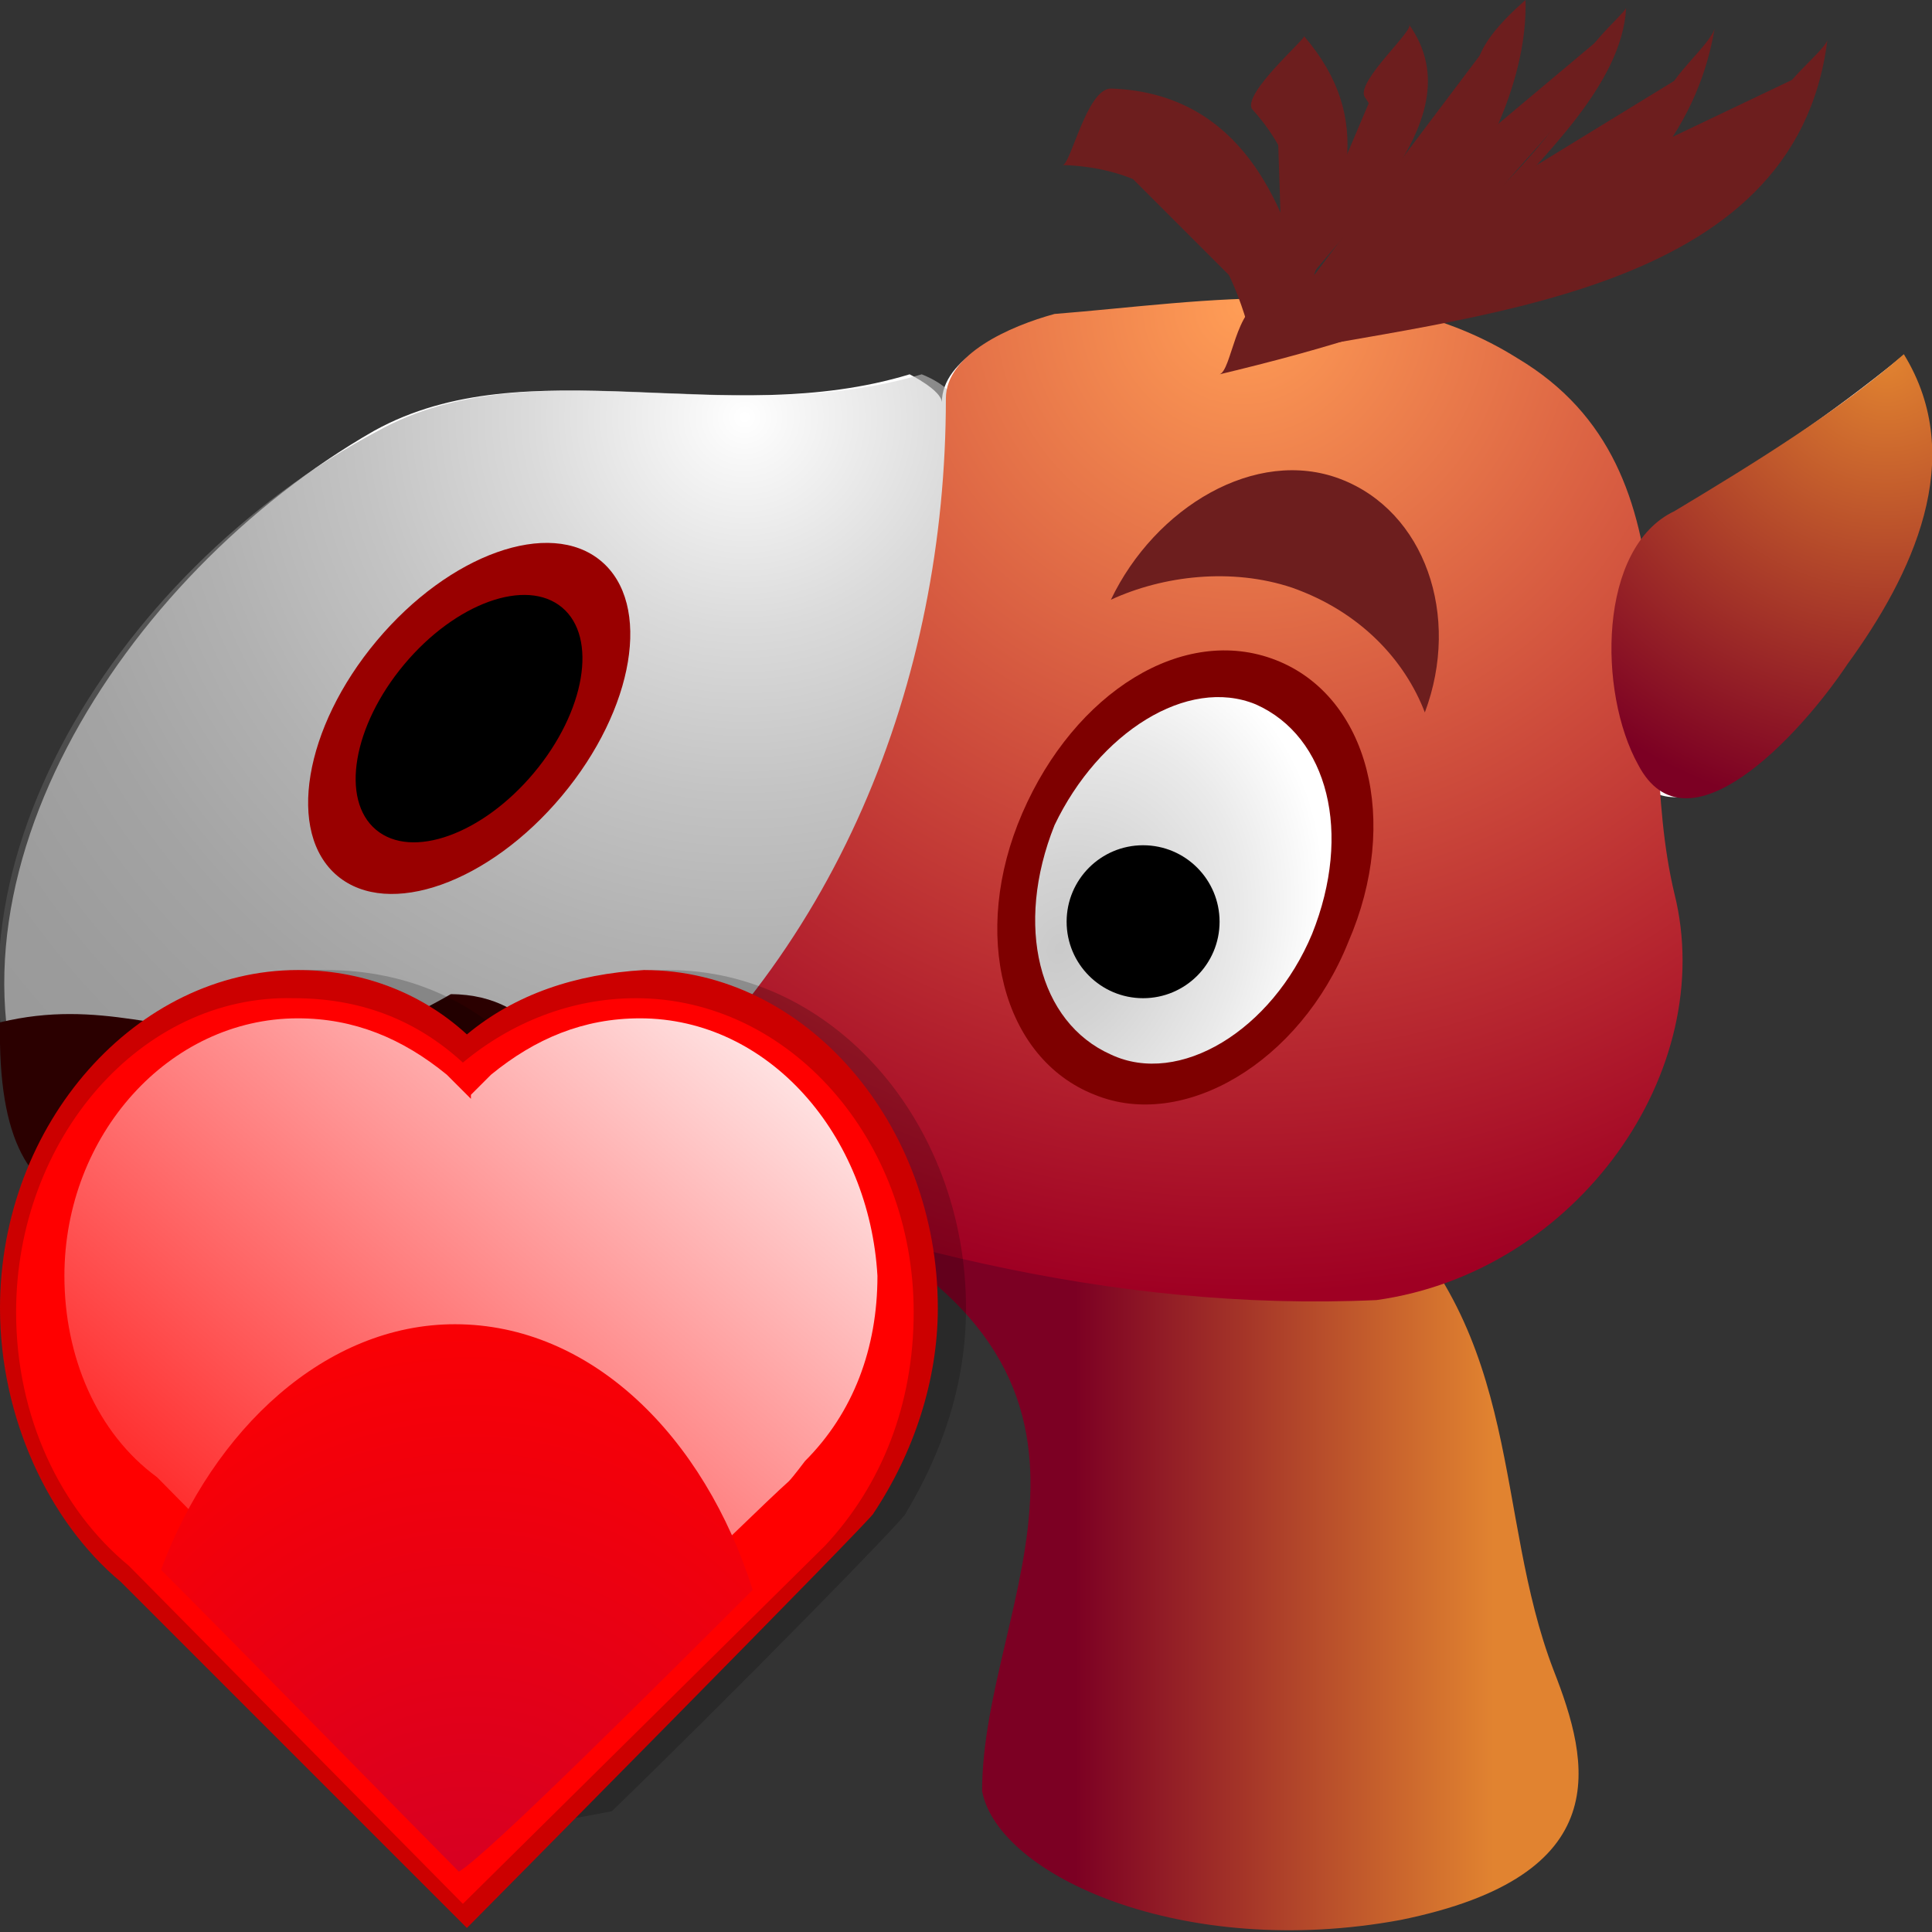 <?xml version="1.0" encoding="UTF-8" standalone="no"?>
<!DOCTYPE svg PUBLIC "-//W3C//DTD SVG 20010904//EN"
"http://www.w3.org/TR/2001/REC-SVG-20010904/DTD/svg10.dtd">
<!-- Created with Sodipodi ("http://www.sodipodi.com/") -->
<svg
   xmlns:x="http://ns.adobe.com/Extensibility/1.0/"
   xmlns:i="http://ns.adobe.com/AdobeIllustrator/10.0/"
   xmlns:graph="http://ns.adobe.com/Graphs/1.0/"
   xmlns="http://www.w3.org/2000/svg"
   xmlns:xlink="http://www.w3.org/1999/xlink"
   xmlns:a="http://ns.adobe.com/AdobeSVGViewerExtensions/3.0/"
   xml:space="preserve"
   i:viewOrigin="232.9961 442"
   i:rulerOrigin="0 0"
   i:pageBounds="0 792 612 0"
   width="48"
   height="48"
   viewBox="0 0 48 48"
   overflow="visible"
   enable-background="new 0 0 48 48"
   xmlns:sodipodi="http://sodipodi.sourceforge.net/DTD/sodipodi-0.dtd"
   id="svg602"
   sodipodi:version="0.34"
   sodipodi:docname="C:\msys\home\su_blanc\mldonkey-2.5.12\src\gtk2\rsvg\type_source_friend.svg"><rect x="0" y="0" width="48" height="48" fill="#333333" stroke="none"/><defs
   id="defs719" /><sodipodi:namedview
   id="base" /><g
   id="Layer_3"
   i:knockout="Off"
   i:layer="yes"
   i:dimmedPercent="50"
   i:rgbTrio="#4F00FFFF4F00"><g
   id="g606"><linearGradient
   id="path977_1_"
   gradientUnits="userSpaceOnUse"
   x1="-1078.067"
   y1="38.162"
   x2="-1088.457"
   y2="38.162"
   gradientTransform="matrix(1 0 0 1 1115.168 1.953125e-003)"><stop
   offset="0"
   style="stop-color:#E18330"
   id="stop608" /><stop
   offset="1"
   style="stop-color:#7C0023"
   id="stop609" /><a:midPointStop
   offset="0"
   style="stop-color:#E18330"
   id="midPointStop610" /><a:midPointStop
   offset="0.5"
   style="stop-color:#E18330"
   id="midPointStop611" /><a:midPointStop
   offset="1"
   style="stop-color:#7C0023"
   id="midPointStop612" /></linearGradient><path
   id="path977_2_"
   fill="url(#path977_1_)"
   d="M38.6,41.5c0.9,2.3,1.6,5.1-3.8,6.2c-5.4,1-10-1.1-10.4-3.2      c0-4.8,4.6-10.3-4.2-14.5c-1.9-0.8,1.1-1.4,3.5-1.7c3.8-0.1,8.8,0,10.4,1.4C37.9,33.2,37.1,37.6,38.6,41.5z" /><path
   id="path655"
   fill="#FFFFFF"
   d="M47.2,8.9c-1.6,1.3-3.6,2.7-5.7,3.9c-0.3,0.2-0.7,0.6-0.9,0.9c-0.3-1.9-1.1-3.5-3.1-4.7      C34.1,6.9,30,7.5,26.1,7.9c-1.1,0.3-2.7,1-2.7,2.1c0,2.4,0,2.4,0,0c0-0.3-0.8-0.7-0.8-0.7c-4.6,1.4-9.5-0.7-13.3,1.4      C3,14.3-2,22.2,1,28.4c1.1,1.8,4.6,1.4,6.8,1.4c1.9,0,2.7-2.4,4.2-1.8c1.1,0.3,2.4,0.3,3.4,0.1c-0.1,0.1-0.2,0.2-0.3,0.2      c6,2.4,12.6,4.2,19,3.9c5-0.7,8.4-5.5,7.2-10c-0.2-0.9-0.3-1.8-0.5-2.7c1.4,1.2,3.7-1.4,4.9-3C47.4,14.4,48.8,11.5,47.2,8.9z" /><radialGradient
   id="path861_1_"
   cx="-1090.824"
   cy="15.299"
   r="22.048"
   fx="-1090.824"
   fy="15.299"
   gradientTransform="matrix(1.131 0 0 1.108 1252.216 -6.589)"
   gradientUnits="userSpaceOnUse"><stop
   offset="0"
   style="stop-color:#FFFFFF"
   id="stop616" /><stop
   offset="4.136020e-002"
   style="stop-color:#F2F2F2"
   id="stop617" /><stop
   offset="0.213"
   style="stop-color:#C1C1C1"
   id="stop618" /><stop
   offset="0.384"
   style="stop-color:#999999"
   id="stop619" /><stop
   offset="0.55"
   style="stop-color:#7A7A7A"
   id="stop620" /><stop
   offset="0.711"
   style="stop-color:#636363"
   id="stop621" /><stop
   offset="0.864"
   style="stop-color:#565656"
   id="stop622" /><stop
   offset="1"
   style="stop-color:#515151"
   id="stop623" /><a:midPointStop
   offset="0"
   style="stop-color:#FFFFFF"
   id="midPointStop624" /><a:midPointStop
   offset="0.5"
   style="stop-color:#FFFFFF"
   id="midPointStop625" /><a:midPointStop
   offset="4.136020e-002"
   style="stop-color:#F2F2F2"
   id="midPointStop626" /><a:midPointStop
   offset="0.5"
   style="stop-color:#F2F2F2"
   id="midPointStop627" /><a:midPointStop
   offset="0.213"
   style="stop-color:#C1C1C1"
   id="midPointStop628" /><a:midPointStop
   offset="0.5"
   style="stop-color:#C1C1C1"
   id="midPointStop629" /><a:midPointStop
   offset="0.384"
   style="stop-color:#999999"
   id="midPointStop630" /><a:midPointStop
   offset="0.5"
   style="stop-color:#999999"
   id="midPointStop631" /><a:midPointStop
   offset="0.55"
   style="stop-color:#7A7A7A"
   id="midPointStop632" /><a:midPointStop
   offset="0.5"
   style="stop-color:#7A7A7A"
   id="midPointStop633" /><a:midPointStop
   offset="0.711"
   style="stop-color:#636363"
   id="midPointStop634" /><a:midPointStop
   offset="0.5"
   style="stop-color:#636363"
   id="midPointStop635" /><a:midPointStop
   offset="0.864"
   style="stop-color:#565656"
   id="midPointStop636" /><a:midPointStop
   offset="0.5"
   style="stop-color:#565656"
   id="midPointStop637" /><a:midPointStop
   offset="1"
   style="stop-color:#515151"
   id="midPointStop638" /></radialGradient><path
   id="path861_3_"
   i:isolated="yes"
   i:knockout="Off"
   opacity="0.59"
   fill="url(#path861_1_)"
   enable-background="new    "
   d="      M20.5,23.9c-1.1,3.1-5,5.2-8.5,4.2c-1.6-0.7-2.4,1.8-4.2,1.8c-2.4,0-5.8,0.3-6.9-1.4c-3.1-6.3,1.9-14.3,8.5-17.8      c3.8-2.1,8.8,0,13.5-1.4c0,0,0.8,0.3,0.8,0.7C23.7,14.8,22.1,19.4,20.5,23.9z" /><radialGradient
   id="path987_1_"
   cx="-1079.888"
   cy="12.822"
   r="22.162"
   fx="-1079.888"
   fy="12.822"
   gradientTransform="matrix(1.131 0 0 1.108 1252.216 -6.589)"
   gradientUnits="userSpaceOnUse"><stop
   offset="0"
   style="stop-color:#FF9D56"
   id="stop641" /><stop
   offset="1"
   style="stop-color:#9F0023"
   id="stop642" /><a:midPointStop
   offset="0"
   style="stop-color:#FF9D56"
   id="midPointStop643" /><a:midPointStop
   offset="0.5"
   style="stop-color:#FF9D56"
   id="midPointStop644" /><a:midPointStop
   offset="1"
   style="stop-color:#9F0023"
   id="midPointStop645" /></radialGradient><path
   id="path987_3_"
   fill="url(#path987_1_)"
   d="M41.6,22.2c1.1,4.4-2.4,9.4-7.4,10.1c-6.6,0.3-13-1.4-19.2-3.9      c5.8-4.5,8.5-11.5,8.5-18.5c0-1.1,1.6-1.8,2.7-2.1c3.8-0.3,8-1.1,11.5,1.1C42.4,11.7,40.5,17.6,41.6,22.2z" /><radialGradient
   id="path938_1_"
   cx="-1065.745"
   cy="13.987"
   r="10.303"
   fx="-1065.745"
   fy="13.987"
   gradientTransform="matrix(1.131 0 0 1.108 1252.216 -6.589)"
   gradientUnits="userSpaceOnUse"><stop
   offset="0"
   style="stop-color:#E18330"
   id="stop648" /><stop
   offset="1"
   style="stop-color:#7C0023"
   id="stop649" /><a:midPointStop
   offset="0"
   style="stop-color:#E18330"
   id="midPointStop650" /><a:midPointStop
   offset="0.5"
   style="stop-color:#E18330"
   id="midPointStop651" /><a:midPointStop
   offset="1"
   style="stop-color:#7C0023"
   id="midPointStop652" /></radialGradient><path
   id="path938_3_"
   fill="url(#path938_1_)"
   d="M45.9,16.5c-1.2,1.8-4,4.8-5.2,2.5c-1-1.8-1-5.4,0.9-6.3      c2-1.2,4.1-2.5,5.7-3.9C48.9,11.4,47.5,14.3,45.9,16.5z" /><g
   id="g925_2_"
   i:knockout="Off"><ellipse
   id="ellipse1004_4_"
   transform="matrix(-0.767 -0.642 0.642 -0.767 9.127 38.949)"
   fill="#990000"
   cx="11.6"
   cy="17.8"
   rx="3"
   ry="5.1" /><ellipse
   id="ellipse1004_2_"
   transform="matrix(-0.767 -0.642 0.642 -0.767 9.123 38.954)"
   cx="11.6"
   cy="17.8"
   rx="2.1"
   ry="3.6" /></g><g
   id="g931_2_"
   i:knockout="Off"><g
   id="g932_2_"
   i:knockout="Off"><path
   id="path933_2_"
   fill="#6D1E1E"
   d="M32.1,14.6c1.7,0.6,2.8,1.8,3.3,3.1c0.9-2.4,0-5-2.1-5.8c-2.1-0.8-4.6,0.7-5.7,3        C28.9,14.3,30.6,14.1,32.1,14.6z" /></g></g><path
   id="path1000_4_"
   fill="#7E0000"
   d="M31.7,16.4c2.3,0.9,3.1,4,1.8,7c-1.2,3-4.1,4.7-6.3,3.8c-2.3-0.9-3.1-4-1.8-7      S29.4,15.5,31.7,16.4z" /><radialGradient
   id="path1000_1_"
   cx="-2737.569"
   cy="-1619.939"
   r="4.072"
   fx="-2737.569"
   fy="-1619.939"
   gradientTransform="matrix(1.081 1.156 -1.199 1.485 1043.351 5593.766)"
   gradientUnits="userSpaceOnUse"><stop
   offset="5.600000e-003"
   style="stop-color:#CACACA"
   id="stop662" /><stop
   offset="0.27"
   style="stop-color:#D3D3D3"
   id="stop663" /><stop
   offset="0.691"
   style="stop-color:#EAEAEA"
   id="stop664" /><stop
   offset="1"
   style="stop-color:#FFFFFF"
   id="stop665" /><a:midPointStop
   offset="5.600000e-003"
   style="stop-color:#CACACA"
   id="midPointStop666" /><a:midPointStop
   offset="0.5"
   style="stop-color:#CACACA"
   id="midPointStop667" /><a:midPointStop
   offset="0.27"
   style="stop-color:#D3D3D3"
   id="midPointStop668" /><a:midPointStop
   offset="0.5"
   style="stop-color:#D3D3D3"
   id="midPointStop669" /><a:midPointStop
   offset="0.691"
   style="stop-color:#EAEAEA"
   id="midPointStop670" /><a:midPointStop
   offset="0.5"
   style="stop-color:#EAEAEA"
   id="midPointStop671" /><a:midPointStop
   offset="1"
   style="stop-color:#FFFFFF"
   id="midPointStop672" /></radialGradient><path
   id="path1000_2_"
   fill="url(#path1000_1_)"
   d="M31.2,17.5c1.8,0.8,2.4,3.2,1.4,5.7c-1,2.4-3.3,3.8-5,3      c-1.8-0.8-2.4-3.2-1.4-5.7C27.3,18.2,29.5,16.8,31.2,17.5z" /><circle
   id="circle1001_2_"
   cx="28.4"
   cy="22.9"
   r="1.9" /><path
   id="path719"
   fill="#2B0000"
   d="M11.2,24.7c-1.4,0.8-2,1-4.5,1c-2.6,0-4.2-0.9-6.7-0.3c-0.1,5.9,3.1,5,8.9,4.2      c1.2-0.2,3.2-1.4,4.4-2.3C14.3,26.7,13.4,24.7,11.2,24.7z" /><g
   id="g757"
   i:knockout="Off"><path
   id="path1012_2_"
   fill="#6D1E1E"
   d="M26.9,3.2c3.5,0,4.4,3.1,4.8,4.8" /><path
   id="path1013_2_"
   fill="#6D1E1E"
   d="M26.4,4.1c3.1,0.1,4.3,2.4,4.8,4.8c0,0,0.7-0.8,0.7-0.9c0.1-0.2,0.6-0.7,0.5-1       c-0.6-2.3-1.8-4.7-4.8-4.8C27,2.2,26.6,4.1,26.4,4.1L26.4,4.1z" /><path
   id="path1016_1_"
   fill="#6D1E1E"
   d="M31.7,1.8C33.8,4,32.8,5.6,31.9,8" /><path
   id="path1017_2_"
   fill="#6D1E1E"
   d="M31.1,2.7c1.8,2,1.1,3.8,0.2,6c-0.1,0.4,0.3-0.2,0.3-0.2C32,8,32.3,7.6,32.5,7.2       c0.9-2.3,1.7-4.2-0.1-6.3C32.4,1,30.9,2.3,31.1,2.7L31.1,2.7z" /><path
   id="path1020_2_"
   fill="#6D1E1E"
   d="M39.7,1c0.1,1.3-2,3-2.8,4.2c-1.1,1.8-3.3,2-5.9,3.1" /><path
   id="path1021_2_"
   fill="#6D1E1E"
   d="M39.2,1.9c0,0.9-1.9,2.8-2.6,3.4c-1.2,1.1-3.3,1.6-4.9,2.1c-0.6,0.2-0.8,1.7-1,1.8       c1.4-0.6,2.8-1,4.2-1.7C36,7,36.5,6,37.2,5.2c1.1-1.3,3.1-3.1,3.2-5C40.3,0.4,39.2,1.3,39.2,1.9L39.2,1.9z" /><path
   id="path1024_1_"
   fill="#6D1E1E"
   d="M34.5,1.4c1.7,2.2-1.7,4.5-2.8,6.6" /><path
   id="path1025_1_"
   fill="#6D1E1E"
   d="M33.9,2.4c0.9,1.3,0.2,2.3-0.8,3.4c-0.7,0.8-1.2,1.7-1.8,2.5c0,0.1-0.3,0.8-0.3,0.7       c0.3-0.2,0.6-0.8,0.8-1.1c1.2-2,5-4.8,3.2-7.3C35.2,0.7,33.7,2,33.9,2.4L33.9,2.4z" /><path
   id="path1028_2_"
   fill="#6D1E1E"
   d="M37.2,0.8c0.2,2.2-1.9,6-5.2,6.9" /><path
   id="path1029_2_"
   fill="#6D1E1E"
   d="M36.7,1.7c0.1,2.3-1.6,4.3-4,5.1c-0.3,0.1-0.6,0.7-0.7,0.9c0,0.1-0.5,0.9-0.5,1       C35,7.6,38,3.2,37.9,0C37.8,0.1,36.7,1,36.7,1.7L36.7,1.7z" /><path
   id="path1032_1_"
   fill="#6D1E1E"
   d="M42.1,1.7C41.6,5.5,35.8,7.3,31,8.5" /><path
   id="path1033_1_"
   fill="#6D1E1E"
   d="M41.4,2.4c-0.2,1.7-2.5,2.5-4,3.2c-1.9,0.8-4,1.4-6,1.9c-0.7,0.1-0.8,1.7-1.1,1.8       c5-1.2,11.4-3.2,12.3-8.6C42.5,1.1,41.5,1.9,41.4,2.4L41.4,2.4z" /><path
   id="path1036_2_"
   fill="#6D1E1E"
   d="M44.7,1.9c-0.5,4.8-7.9,5-13,6.2" /><path
   id="path1037_2_"
   fill="#6D1E1E"
   d="M44.1,2.7c-0.2,2-3.2,2.7-4.9,3.1c-2.3,0.6-4.8,0.8-7,1.3c-0.6,0.1-0.8,1.8-1.1,1.8       C36.5,7.8,44.6,7.4,45.4,1C45.3,1.3,44.2,2.1,44.1,2.7L44.1,2.7z" /></g></g><rect
   i:knockout="Off"
   fill="none"
   width="48"
   height="48"
   id="rect691" /><g
   id="g649"
   i:knockout="Off"><path
   id="path219"
   fill="#FFFFFF"
   d="M4.4,30l-2.8,0.4c-0.5,0.1-0.8,0.6-0.8,1.1L0.9,32c-0.1-0.5,0.2-1,0.7-1.1l2.8-0.5      c0.5,0,0.9,0.4,1,0.9l0-0.4C5.4,30.3,4.9,29.9,4.4,30z" /><linearGradient
   id="path251_1_"
   gradientUnits="userSpaceOnUse"
   x1="-2385.854"
   y1="-64.106"
   x2="-2375.668"
   y2="-64.106"
   gradientTransform="matrix(0.125 0 0 0.125 317.29 42.014)"><stop
   offset="0"
   style="stop-color:#A7ABAC"
   id="stop695" /><stop
   offset="1"
   style="stop-color:#85898A"
   id="stop696" /><a:midPointStop
   offset="0"
   style="stop-color:#A7ABAC"
   id="midPointStop697" /><a:midPointStop
   offset="0.5"
   style="stop-color:#A7ABAC"
   id="midPointStop698" /><a:midPointStop
   offset="1"
   style="stop-color:#85898A"
   id="midPointStop699" /></linearGradient><path
   id="path251"
   fill="url(#path251_1_)"
   d="M20.3,39L19,29.1L20.3,39z" /><path
   id="path252"
   i:isolated="yes"
   i:knockout="Off"
   opacity="0.2"
   enable-background="new    "
   d="M1.1,30.2      c0.2,2.1,0.5,4.3,0.6,6.3c0.5,1.1,1.2,2,2.1,2.8l6.6,6.6l4.8-0.9c3.1-3,7.4-7.4,7.3-7.4c0.9-1.5,1.5-3.2,1.5-5.1      c0-4.6-3.3-8.4-7.4-8.4c-1.5,0-2.9,0.5-4.2,1.5c-1.2-1-2.7-1.5-4.3-1.5C4.8,24,1.9,26.6,1.1,30.2z" /><path
   id="path253"
   fill="#CC0000"
   d="M11.6,25.7c-1.2-1.1-2.7-1.6-4.2-1.6c-4,0-7.4,3.8-7.4,8.4c0,2.7,1.2,5.3,3,6.8l0,0      l8.6,8.6c0,0,10.2-10.3,10.1-10.3c1-1.5,1.6-3.3,1.6-5.1c0-4.6-3.3-8.4-7.3-8.4C14.3,24.2,12.8,24.7,11.6,25.7z" /><path
   id="path254"
   fill="#FF0000"
   d="M22.7,32.6c0-4.3-3.1-7.8-6.9-7.8c-1.6,0-3.1,0.6-4.3,1.6c-1.2-1.1-2.6-1.6-4.2-1.6      c-3.8-0.1-6.9,3.5-6.9,7.8c0,2.6,1.1,4.9,2.8,6.3l8.3,8.4l9-8.9h0C21.9,36.9,22.7,34.9,22.7,32.6z" /><linearGradient
   id="path261_1_"
   gradientUnits="userSpaceOnUse"
   x1="-2316.722"
   y1="-31.468"
   x2="-2391.362"
   y2="77.694"
   gradientTransform="matrix(0.169 0 0 0.21 409.686 28.18)"><stop
   offset="0"
   style="stop-color:#FFFFFF"
   id="stop705" /><stop
   offset="1"
   style="stop-color:#FF0000"
   id="stop706" /><a:midPointStop
   offset="0"
   style="stop-color:#FFFFFF"
   id="midPointStop707" /><a:midPointStop
   offset="0.5"
   style="stop-color:#FFFFFF"
   id="midPointStop708" /><a:midPointStop
   offset="1"
   style="stop-color:#FF0000"
   id="midPointStop709" /></linearGradient><path
   id="path261"
   fill="url(#path261_1_)"
   d="M15.9,25.3c-1.4,0-2.6,0.5-3.7,1.4l-0.5,0.5l0,0.1l-0.6-0.6      c-1.1-0.9-2.3-1.4-3.7-1.4c-3.2,0-5.8,2.9-5.8,6.4c0,2,0.8,3.9,2.3,5L4,36.8c0,0,6.2,6.3,7.6,7.6c0,0.1,0,0.1,0.1,0.1      c1-1,7-6.9,7.9-7.7c0.1-0.1,0.4-0.5,0.4-0.5c1.2-1.2,1.8-2.8,1.8-4.6C21.6,28.2,19.1,25.3,15.9,25.3z" /><radialGradient
   id="path268_1_"
   cx="-2235.996"
   cy="145.958"
   r="121.011"
   fx="-2235.996"
   fy="145.958"
   gradientTransform="matrix(0.13 0 0 0.173 302.373 26.438)"
   gradientUnits="userSpaceOnUse"><stop
   offset="0"
   style="stop-color:#CA002D"
   id="stop712" /><stop
   offset="1"
   style="stop-color:#FF0000"
   id="stop713" /><a:midPointStop
   offset="0"
   style="stop-color:#CA002D"
   id="midPointStop714" /><a:midPointStop
   offset="0.5"
   style="stop-color:#CA002D"
   id="midPointStop715" /><a:midPointStop
   offset="1"
   style="stop-color:#FF0000"
   id="midPointStop716" /></radialGradient><path
   id="path268"
   fill="url(#path268_1_)"
   d="M18.7,39.5c-1.2-3.8-4-6.6-7.4-6.6c-3.2,0-6,2.6-7.3,6.1c1.7,1.7,6.8,6.9,7.4,7.5      C12.1,46.1,16.6,41.6,18.7,39.5z" /></g></g></svg>

